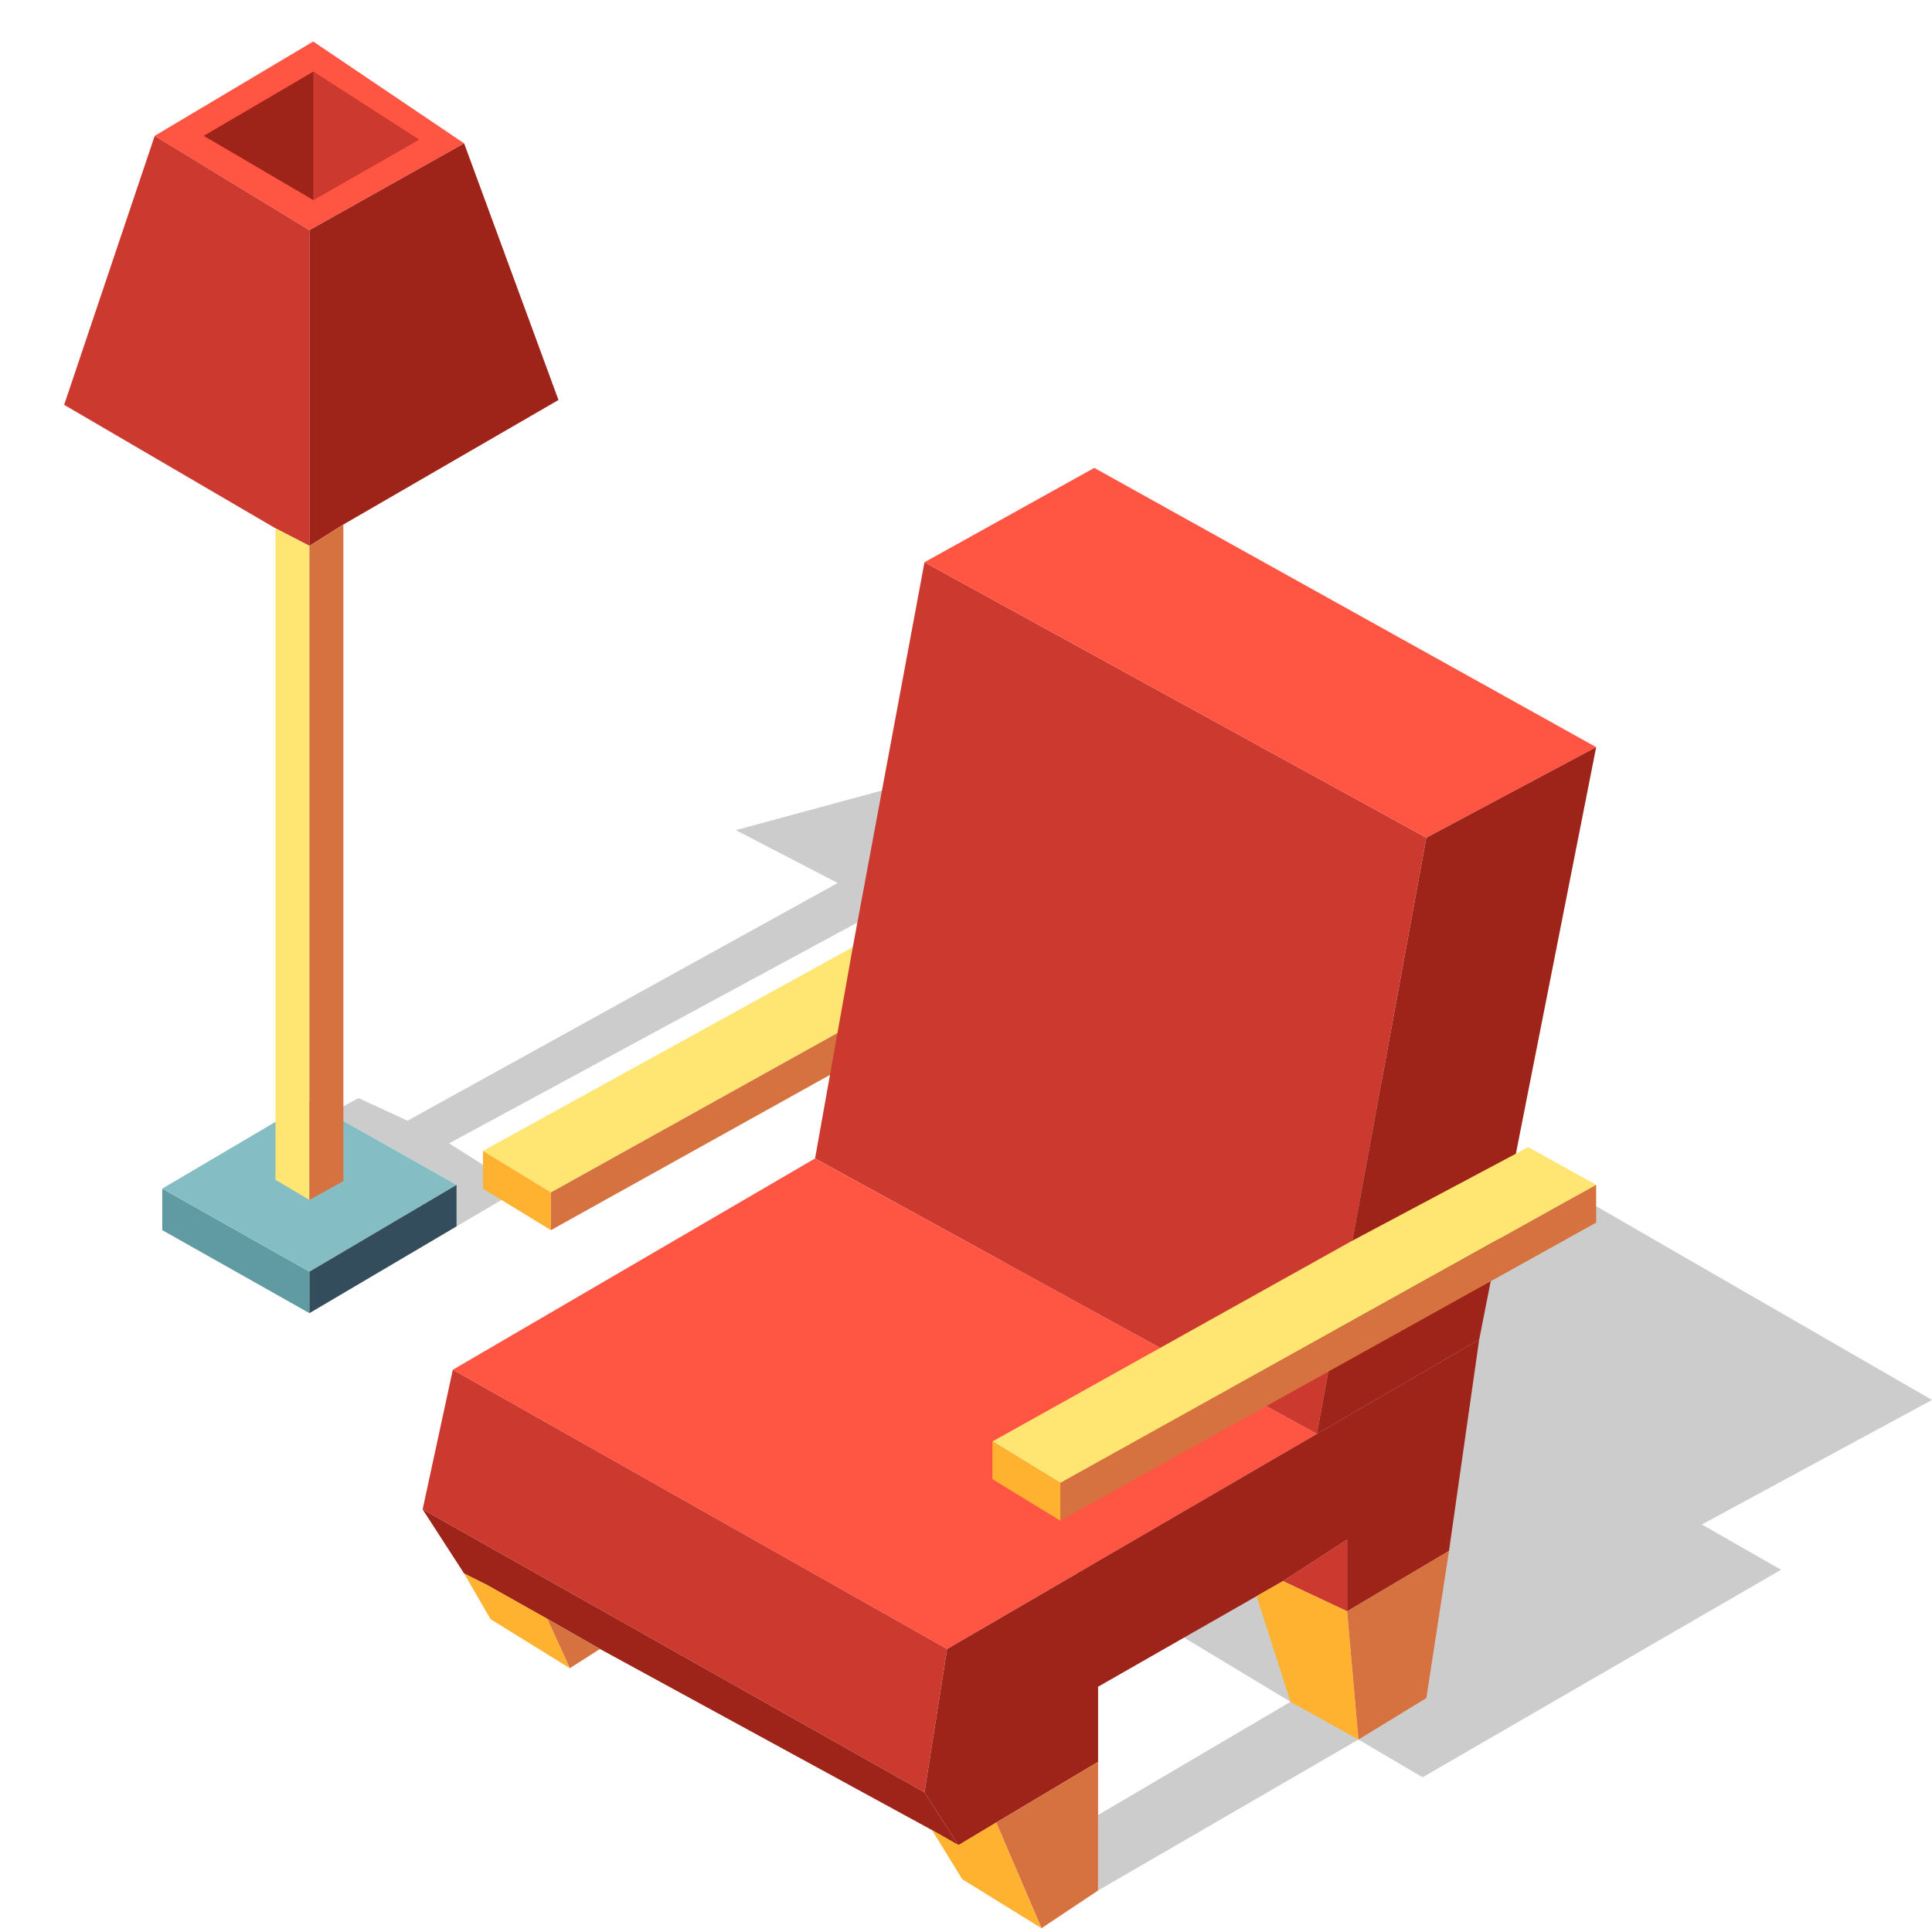 <?xml version="1.0" encoding="UTF-8" standalone="no"?> <svg xmlns="http://www.w3.org/2000/svg" viewBox="0 0 512 512"><title>armchair</title><g id="armchair"><polygon points="43 315 43 326 82 348 82 337 43 315" style="fill:#609aa3"/><polygon points="278 217 254 204 195 220 222 234 108 297 95 291 87.49 295.1 121 314 121 325 138 315 119 303 278 217" style="opacity:0.2"/><polygon points="121 314 87.49 295.1 82 292 43 315 82 337 121 314" style="fill:#85bdc4"/><polygon points="82 337 82 348 121 325 121 314 82 337" style="fill:#344d5c"/><polygon points="41 36 83 11 123 38 82 61 41 36" style="fill:#ff5542"/><polygon points="41 36 17 107.28 73 140 82 144.66 82 61 41 36" style="fill:#cc3a2f"/><polygon points="123 38 148 106 91 139 82 144.66 82 61 123 38" style="fill:#9e2319"/><polygon points="54 36 83 19 111 37 83 53 54 36" style="fill:#9e2319"/><polygon points="83 53 83 19 111 37 83 53" style="fill:#cc3a2f"/><polygon points="73 140 73 312.67 82 318 82 144.66 73 140" style="fill:#ffe571"/><polygon points="82 144.66 82 318 91 313 91 139 82 144.66" style="fill:#d67240"/><polygon points="291 501 360 461 377 471 472 416 451 404 512 371 356 281 206 369 342 451 291 481 291 501" style="opacity:0.2"/><polygon points="226 251 128 305 146 316 288 237 270 228 226 251" style="fill:#ffe571"/><polygon points="128 305 128 315 146 326 146 316 128 305" style="fill:#ffb230"/><polygon points="146 326 288 247 288 237 146 316 146 326" style="fill:#d67240"/><polygon points="216 307 226 251 245 149 378 222 349 380 216 307" style="fill:#cc3a2f"/><polygon points="245 149 290 124 423 198 378 222 245 149" style="fill:#ff5542"/><polygon points="423 198 392 355 349 380 378 222 423 198" style="fill:#9e2319"/><polygon points="216 307 120 363 251 437 349 380 216 307" style="fill:#ff5542"/><polygon points="120 363 112 400 245 475 251 437 120 363" style="fill:#cc3a2f"/><polygon points="245 475 254 489 264 483 291 466.91 291 447 333 423 340 419 357 408 357 427 384 411 392 355 251 437 245 475" style="fill:#9e2319"/><polygon points="112 400 123 417 129 420 145 429 159 437 247 485 254 489 245 475 112 400" style="fill:#9e2319"/><polygon points="357 427 340 419 357 408 357 427" style="fill:#cc3a2f"/><polygon points="264 483 276 511 291 501 291 466.91 264 483" style="fill:#d67240"/><polygon points="264 483 254 489 247 485 255 498 276 511 264 483" style="fill:#ffb230"/><polygon points="145 429 151 442.09 159 437 145 429" style="fill:#d67240"/><polygon points="145 429 129 420 123 417 130 429.09 151 442.09 145 429" style="fill:#ffb230"/><polygon points="384 411 378 450 360 461 357 427 384 411" style="fill:#d67240"/><polygon points="360 461 342 451 333 423 340 419 357 427 360 461" style="fill:#ffb230"/><polygon points="358 329 263 382 281 393 423 314 405 304 358 329" style="fill:#ffe571"/><polygon points="263 382 263 392 281 403 281 393 263 382" style="fill:#ffb230"/><polygon points="281 403 423 324 423 314 281 393 281 403" style="fill:#d67240"/></g></svg>